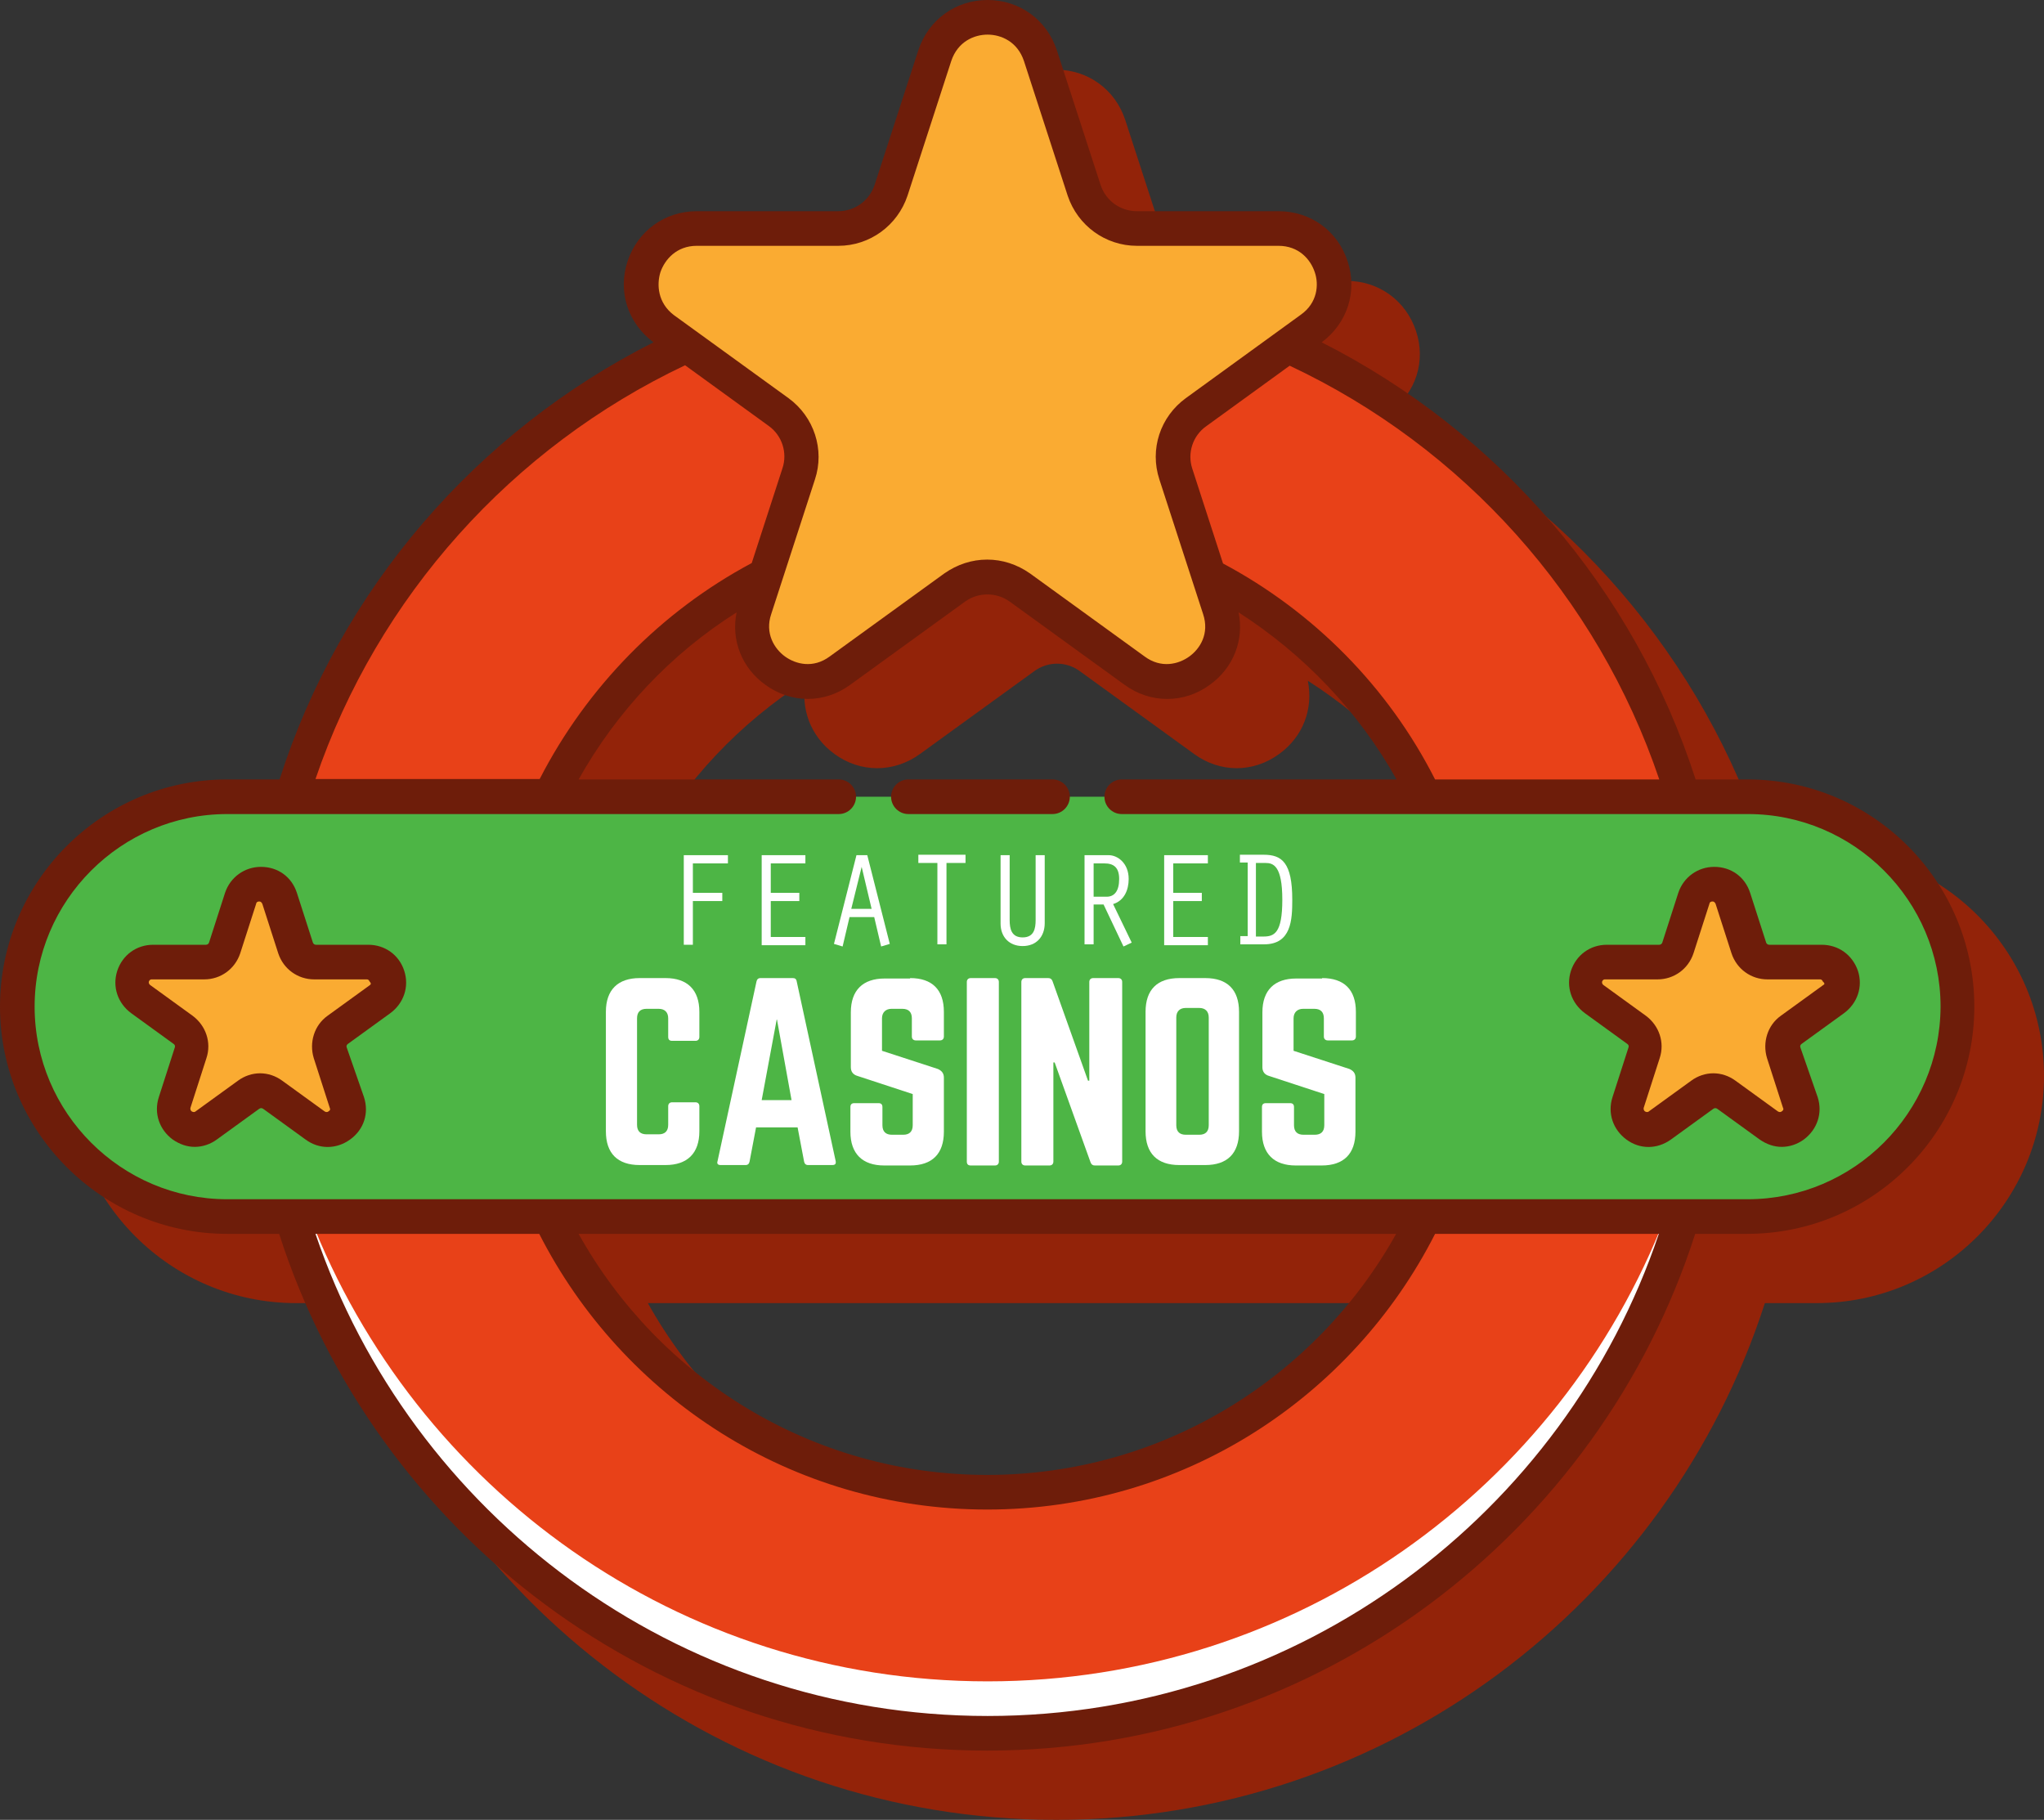 <?xml version="1.0" encoding="utf-8"?>
<!-- Generator: Adobe Illustrator 23.0.0, SVG Export Plug-In . SVG Version: 6.00 Build 0)  -->
<svg version="1.1" id="Layer_1" xmlns="http://www.w3.org/2000/svg" xmlns:xlink="http://www.w3.org/1999/xlink" x="0px" y="0px"
	 viewBox="0 0 472.3 420.5" style="enable-background:new 0 0 472.3 420.5;" xml:space="preserve">
<rect x="0" y="0" width="472.3" height="420.5" fill="#333333" stroke="none"/>
<style type="text/css">
	.st0{fill:#932309;}
	.st1{fill:#E84118;}
	.st2{fill:#FFFFFF;}
	.st3{fill:#4DB545;}
	.st4{fill:#FAAB32;}
	.st5{fill:#6E1D0A;}
	.st6{enable-background:new    ;}
</style>
<g>
	<g>
		<path class="st0" d="M419.8,196.1h-12c-14.2-44.1-45.7-80.4-86.5-101c5.9-4.4,8.2-11.7,5.9-18.6c-2.3-7-8.6-11.6-16-11.6h-32.7
			c-3.8,0-7.2-2.4-8.4-6.1L260,27.7c-2.3-7-8.6-11.6-16-11.6l0,0c-7.4,0-13.7,4.6-16,11.6l-10.1,31.1c-1.2,3.6-4.5,6.1-8.4,6.1H177
			c-7.4,0-13.7,4.6-16,11.6s0.1,14.3,5.9,18.6c-40.8,20.6-72.3,56.9-86.5,101h-12c-29,0-52.5,23.6-52.5,52.5
			c0,29,23.6,52.5,52.5,52.5h12c22.2,69.2,87.2,119.4,163.7,119.4s141.4-50.2,163.7-119.4h12c29,0,52.5-23.6,52.5-52.5
			C472.3,219.6,448.8,196.1,419.8,196.1L419.8,196.1z M186.2,157.3c-1.3,6.4,1.1,12.9,6.6,16.9c3,2.2,6.4,3.3,9.9,3.3
			c3.4,0,6.9-1.1,9.9-3.3l26.5-19.2c3.1-2.2,7.2-2.2,10.3,0l26.5,19.2c6,4.4,13.7,4.4,19.7,0c5.5-4,7.9-10.4,6.6-16.9
			c15.2,9.7,27.8,23,36.6,38.8H149.6C158.4,180.3,171,167,186.2,157.3z M338.7,301.1c-18.5,33.2-53.9,55.7-94.5,55.7
			s-76-22.5-94.5-55.7H338.7z"/>
	</g>
	<g>
		<g>
			<path class="st1" d="M228.2,64.7c-92.7,0-167.9,75.2-167.9,167.9s75.2,167.9,167.9,167.9s167.9-75.2,167.9-167.9
				C396.1,139.9,320.9,64.7,228.2,64.7L228.2,64.7z M228.2,344.8c-62,0-112.2-50.2-112.2-112.2s50.2-112.2,112.2-112.2
				s112.2,50.2,112.2,112.2S290.1,344.8,228.2,344.8L228.2,344.8z"/>
		</g>
		<path class="st2" d="M384.8,281.1c-24.3,62.8-85.2,107.4-156.6,107.4S95.9,343.9,71.6,281.1h-4.2
			c20.8,69.1,84.9,119.4,160.8,119.4s140-50.3,160.8-119.4H384.8L384.8,281.1z"/>
		<path class="st3" d="M403.8,184.1H52.5C25.7,184.1,4,205.8,4,232.6s21.7,48.5,48.5,48.5h351.3c26.8,0,48.5-21.7,48.5-48.5
			S430.6,184.1,403.8,184.1z"/>
		<g>
			<path class="st4" d="M64.7,207.5l3.7,11.5c0.6,1.9,2.4,3.3,4.5,3.3H85c4.6,0,6.5,5.9,2.8,8.6L78,238c-1.7,1.2-2.3,3.3-1.7,5.3
				l3.7,11.5c1.4,4.4-3.6,8-7.3,5.3l-9.8-7.1c-1.7-1.2-3.9-1.2-5.6,0l-9.8,7.1c-3.7,2.7-8.7-0.9-7.3-5.3l3.7-11.5
				c0.6-1.9-0.1-4.1-1.7-5.3l-9.8-7.1c-3.7-2.7-1.8-8.6,2.8-8.6h12.1c2,0,3.9-1.3,4.5-3.3l3.7-11.5
				C57.2,203.2,63.3,203.2,64.7,207.5L64.7,207.5z"/>
			<path class="st4" d="M400.6,207.5l3.7,11.5c0.6,1.9,2.4,3.3,4.5,3.3h12.1c4.6,0,6.5,5.9,2.8,8.6l-9.8,7.1
				c-1.7,1.2-2.3,3.3-1.7,5.3l3.7,11.5c1.4,4.4-3.6,8-7.3,5.3l-9.8-7.1c-1.7-1.2-3.9-1.2-5.6,0l-9.8,7.1c-3.7,2.7-8.7-0.9-7.3-5.3
				l3.7-11.5c0.6-1.9-0.1-4.1-1.7-5.3l-9.8-7.1c-3.7-2.7-1.8-8.6,2.8-8.6h12.1c2,0,3.9-1.3,4.5-3.3l3.7-11.5
				C393,203.2,399.2,203.2,400.6,207.5L400.6,207.5z"/>
			<g>
				<path class="st4" d="M240.3,12.8L250.4,44c1.7,5.3,6.6,8.8,12.2,8.8h32.7c12.4,0,17.5,15.9,7.5,23.1l-26.5,19.2
					c-4.5,3.3-6.4,9-4.6,14.3l10.1,31.1c3.8,11.8-9.7,21.6-19.7,14.3l-26.5-19.2c-4.5-3.3-10.6-3.3-15,0l-26.5,19.2
					c-10,7.3-23.5-2.5-19.7-14.3l10.1-31.1c1.7-5.3-0.2-11-4.6-14.3L153.5,76c-10-7.3-4.9-23.1,7.5-23.1h32.7
					c5.5,0,10.5-3.6,12.2-8.8L216,12.8C219.8,1.1,236.5,1.1,240.3,12.8L240.3,12.8z"/>
				<g>
					<path class="st5" d="M243.2,180.1h-33.3c-2.2,0-4,1.8-4,4s1.8,4,4,4h33.3c2.2,0,4-1.8,4-4C247.2,181.9,245.4,180.1,243.2,180.1
						z"/>
					<path class="st5" d="M403.8,180.1h-12c-14.2-44.1-45.7-80.4-86.4-101c5.9-4.4,8.3-11.7,6-18.7c-2.3-7.1-8.6-11.6-16-11.6h-32.7
						c-3.8,0-7.2-2.4-8.4-6.1l-10.1-31.1c-2.3-7-8.6-11.6-16-11.6l0,0c-7.4,0-13.7,4.6-16,11.6l-10.1,31.1c-1.2,3.6-4.5,6.1-8.4,6.1
						H161c-7.4,0-13.7,4.6-16,11.6s0.1,14.3,6,18.7c-40.8,20.6-72.3,56.9-86.4,101H52.5c-29,0-52.5,23.6-52.5,52.5
						s23.6,52.5,52.5,52.5h12c22.2,69.2,87.2,119.4,163.6,119.4s141.4-50.2,163.6-119.4h12c29,0,52.5-23.6,52.5-52.5
						S432.8,180.1,403.8,180.1z M383.4,180.1h-51.8c-10.8-21.3-28-38.7-49-49.9l-7.1-21.9c-1.2-3.6,0.1-7.6,3.2-9.8l19.3-14
						C338,103.3,369.1,137.8,383.4,180.1L383.4,180.1z M152.6,62.9c1-2.9,3.7-6.1,8.4-6.1h32.7c7.3,0,13.7-4.7,16-11.6l10.1-31.1
						c1.5-4.5,5.3-6.1,8.4-6.1l0,0c3.1,0,6.9,1.6,8.4,6.1l10.1,31.1c2.3,6.9,8.7,11.6,16,11.6h32.7c4.7,0,7.4,3.1,8.4,6.1
						c1,2.9,0.6,7.1-3.2,9.8L274,92c-5.9,4.3-8.4,11.8-6.1,18.8l10.1,31.1c1.5,4.5-0.7,8-3.2,9.8s-6.5,2.8-10.3,0L238,132.5
						c-3-2.1-6.4-3.2-9.9-3.2s-6.9,1.1-9.9,3.2l-26.5,19.2c-3.8,2.8-7.8,1.8-10.3,0s-4.7-5.4-3.2-9.8l10.1-31.1
						c2.3-6.9-0.2-14.5-6.1-18.8l-26.5-19.2C152,70,151.7,65.8,152.6,62.9L152.6,62.9z M158.3,84.4l19.3,14c3.1,2.2,4.4,6.2,3.2,9.8
						l-7.1,21.9c-21,11.2-38.1,28.7-49,49.9H72.9C87.3,137.8,118.4,103.3,158.3,84.4L158.3,84.4z M228.2,396.5
						c-72,0-133.3-46.7-155.3-111.4h51.7c19.2,37.7,58.3,63.7,103.5,63.7s84.3-25.9,103.5-63.7h51.7
						C361.5,349.8,300.2,396.5,228.2,396.5L228.2,396.5z M133.7,285.1h188.9c-18.5,33.2-53.9,55.7-94.5,55.7
						S152.2,318.3,133.7,285.1z M403.8,277.1H52.5C28,277.1,8,257.1,8,232.6s20-44.5,44.5-44.5h141.3c2.2,0,4-1.8,4-4s-1.8-4-4-4
						h-60.1c8.8-15.7,21.3-29,36.5-38.6c-1.3,6.4,1.2,12.8,6.6,16.7c6,4.4,13.7,4.4,19.7,0L223,139c3.1-2.2,7.2-2.2,10.3,0
						l26.5,19.2c3,2.2,6.4,3.3,9.9,3.3s6.9-1.1,9.9-3.3c5.4-3.9,7.9-10.3,6.6-16.7c15.1,9.7,27.7,22.9,36.5,38.6h-63.5
						c-2.2,0-4,1.8-4,4s1.8,4,4,4h144.7c24.5,0,44.5,20,44.5,44.5C448.3,257.1,428.4,277.1,403.8,277.1z"/>
					<path class="st5" d="M85.1,218.3H73c-0.3,0-0.6-0.2-0.7-0.5l-3.7-11.5c-1.2-3.7-4.4-6-8.3-6c-3.8,0-7.1,2.4-8.3,6l-3.7,11.5
						c-0.1,0.3-0.4,0.5-0.7,0.5H35.4c-3.9,0-7.1,2.4-8.3,6c-1.2,3.7,0.1,7.5,3.2,9.8l9.8,7.1c0.3,0.2,0.4,0.5,0.3,0.8l-3.7,11.5
						c-1.2,3.7,0.1,7.5,3.2,9.8c1.6,1.1,3.3,1.7,5.1,1.7s3.6-0.6,5.1-1.7l9.8-7.1c0.3-0.2,0.6-0.2,0.9,0l9.8,7.1
						c3.1,2.3,7.1,2.3,10.3,0s4.4-6.1,3.2-9.8l-4-11.5c-0.1-0.3,0-0.6,0.3-0.8l9.8-7.1c3.1-2.3,4.4-6.1,3.2-9.8
						C92.2,220.6,88.9,218.3,85.1,218.3L85.1,218.3z M85.5,227.6l-9.8,7.1c-3.1,2.2-4.3,6.2-3.2,9.8l3.7,11.5
						c0.1,0.2,0.2,0.5-0.3,0.8c-0.4,0.3-0.7,0.1-0.9,0l-9.8-7.1c-1.5-1.1-3.3-1.7-5.1-1.7s-3.6,0.6-5.1,1.7l-9.8,7.1
						c-0.1,0.1-0.4,0.3-0.9,0c-0.4-0.3-0.3-0.7-0.3-0.8l3.7-11.5c1.2-3.6-0.1-7.5-3.2-9.8l-9.8-7.1c-0.1-0.1-0.4-0.3-0.3-0.8
						c0.2-0.5,0.5-0.5,0.7-0.5h12.1c3.8,0,7.1-2.4,8.3-6l3.7-11.5c0-0.2,0.2-0.5,0.7-0.5s0.6,0.4,0.7,0.5l3.7,11.5
						c1.2,3.6,4.5,6,8.3,6h12.1c0.2,0,0.5,0,0.7,0.5C85.9,227.3,85.6,227.5,85.5,227.6L85.5,227.6z"/>
					<path class="st5" d="M420.9,218.3h-12.1c-0.3,0-0.6-0.2-0.7-0.5l-3.7-11.5c-1.2-3.7-4.4-6-8.3-6c-3.8,0-7.1,2.4-8.3,6
						l-3.7,11.5c-0.1,0.3-0.4,0.5-0.7,0.5h-12.1c-3.9,0-7.1,2.4-8.3,6c-1.2,3.7,0.1,7.5,3.2,9.8l9.8,7.1c0.3,0.2,0.4,0.5,0.3,0.8
						l-3.7,11.5c-1.2,3.7,0.1,7.5,3.2,9.8s7.1,2.3,10.3,0l9.8-7.1c0.3-0.2,0.6-0.2,0.9,0l9.8,7.1c1.6,1.1,3.3,1.7,5.1,1.7
						s3.6-0.6,5.1-1.7c3.1-2.3,4.4-6.1,3.2-9.8l-4-11.5c-0.1-0.3,0-0.6,0.3-0.8l9.8-7.1c3.1-2.3,4.4-6.1,3.2-9.8
						C428,220.6,424.8,218.3,420.9,218.3L420.9,218.3z M421.3,227.6l-9.8,7.1c-3.1,2.2-4.3,6.2-3.2,9.8L412,256
						c0.1,0.1,0.2,0.5-0.3,0.8c-0.4,0.3-0.7,0.1-0.9,0l-9.8-7.1c-1.5-1.1-3.3-1.7-5.1-1.7c-1.8,0-3.6,0.6-5.1,1.7l-9.8,7.1
						c-0.1,0.1-0.4,0.3-0.9,0c-0.4-0.3-0.3-0.7-0.3-0.8l3.7-11.5c1.2-3.6-0.1-7.5-3.2-9.8l-9.8-7.1c-0.1-0.1-0.4-0.3-0.3-0.8
						c0.2-0.5,0.5-0.5,0.7-0.5H383c3.8,0,7.1-2.4,8.3-6l3.7-11.5c0-0.2,0.2-0.5,0.7-0.5s0.6,0.4,0.7,0.5l3.7,11.5
						c1.2,3.6,4.5,6,8.3,6h12.1c0.2,0,0.5,0,0.7,0.5C421.8,227.3,421.5,227.5,421.3,227.6L421.3,227.6z"/>
				</g>
			</g>
		</g>
	</g>
</g>
<g class="st6">
	<path class="st2" d="M158,197.6h10.2v1.9h-8.1v6.8h6.8v1.9h-6.8v10.1H158V197.6z"/>
	<path class="st2" d="M176,197.6h10.1v1.9h-8v6.8h6.6v1.9h-6.6v8.3h8v1.9H176V197.6z"/>
	<path class="st2" d="M196.3,211.9l-1.6,6.8l-2-0.6l5.2-20.5h2.5l5.2,20.5l-2,0.6l-1.6-6.8H196.3z M199.1,200.3L199.1,200.3
		l-2.4,9.7h4.7L199.1,200.3z"/>
	<path class="st2" d="M216.7,199.4h-4.5v-1.9h10.9v1.9h-4.4v18.8h-2.1V199.4z"/>
	<path class="st2" d="M233.3,197.6v15c0,2,0.4,4,3,4s3-2,3-4v-15h2.1v15.7c0,3.2-2,5.3-5.1,5.3c-3.1,0-5.1-2.1-5.1-5.2v-15.8H233.3z
		"/>
	<path class="st2" d="M250.6,197.6h5.6c2,0,4.6,1.8,4.6,5.5c0,2.5-1,5-3.6,5.8l4.3,8.9l-1.9,0.9L255,209h-2.3v9.2h-2.1V197.6z
		 M252.7,207.2h3c1.8,0,2.9-1.3,2.9-4.1c0-2.7-1.3-3.6-3.4-3.6h-2.5V207.2z"/>
	<path class="st2" d="M269,197.6h10.1v1.9h-8v6.8h6.6v1.9h-6.6v8.3h8v1.9H269V197.6z"/>
	<path class="st2" d="M286.5,199.4v-1.9h5.5c4.2,0,6.6,1.8,6.6,10.4c0,4.6-0.2,10.3-6.5,10.3h-5.5v-1.9h1.7v-17H286.5z M290.2,216.4
		h1.7c2.5,0,4.4-0.7,4.4-8.5c0-7.9-2.1-8.5-3.9-8.5h-2.2V216.4z"/>
</g>
<g class="st6">
	<path class="st2" d="M161.6,239.6c0,0.5-0.3,0.9-0.9,0.9h-5.4c-0.6,0-0.9-0.3-0.9-0.9v-4.3c0-1.4-0.8-2.2-2.2-2.2h-2.8
		c-1.5,0-2.2,0.8-2.2,2.2v24.6c0,1.5,0.8,2.2,2.2,2.2h2.8c1.4,0,2.2-0.7,2.2-2.2v-4.3c0-0.5,0.3-0.9,0.9-0.9h5.4
		c0.5,0,0.9,0.3,0.9,0.9v5.8c0,5.1-2.8,7.8-7.8,7.8h-6c-5.1,0-7.8-2.7-7.8-7.8v-27.6c0-5.1,2.8-7.8,7.8-7.8h6c5,0,7.8,2.7,7.8,7.8
		V239.6z"/>
	<path class="st2" d="M186.7,269.2c-0.5,0-0.8-0.3-0.9-0.8l-1.5-7.9h-9.6l-1.5,7.9c-0.1,0.5-0.4,0.8-0.9,0.8h-5.8
		c-0.6,0-0.9-0.3-0.7-0.9l9-41.5c0.1-0.5,0.4-0.8,0.9-0.8h7.5c0.5,0,0.8,0.2,0.9,0.8l9,41.5c0.1,0.6-0.1,0.9-0.8,0.9H186.7z
		 M179.5,235.4l-3.5,18.8h6.9L179.5,235.4z"/>
	<path class="st2" d="M210.3,226c5.1,0,7.8,2.7,7.8,7.8v5.7c0,0.5-0.3,0.9-0.9,0.9h-5.6c-0.5,0-0.9-0.3-0.9-0.9v-4.2
		c0-1.4-0.7-2.2-2.2-2.2H206c-1.3,0-2.2,0.8-2.2,2.2v7.5l12.9,4.2c0.9,0.4,1.4,1,1.4,2v12.5c0,5.1-2.7,7.8-7.8,7.8h-6
		c-5,0-7.8-2.7-7.8-7.8v-5.7c0-0.6,0.3-0.9,0.9-0.9h5.6c0.6,0,0.9,0.3,0.9,0.9v4.2c0,1.5,0.8,2.2,2.2,2.2h2.6c1.4,0,2.2-0.7,2.2-2.2
		v-7.2l-12.8-4.2c-1-0.3-1.5-1-1.5-2v-12.7c0-5.1,2.8-7.8,7.8-7.8H210.3z"/>
	<path class="st2" d="M229.9,226c0.5,0,0.9,0.3,0.9,0.9v41.5c0,0.5-0.3,0.9-0.9,0.9h-5.6c-0.6,0-0.9-0.3-0.9-0.9v-41.5
		c0-0.5,0.3-0.9,0.9-0.9H229.9z"/>
	<path class="st2" d="M258.4,226c0.5,0,0.9,0.3,0.9,0.9v41.5c0,0.5-0.3,0.9-0.9,0.9H253c-0.5,0-0.8-0.2-1-0.7l-8.3-23.1h-0.3v22.9
		c0,0.5-0.3,0.9-0.9,0.9h-5.6c-0.5,0-0.9-0.3-0.9-0.9v-41.5c0-0.5,0.3-0.9,0.9-0.9h5.3c0.5,0,0.8,0.2,1,0.7l8.2,23h0.3v-22.8
		c0-0.5,0.3-0.9,0.9-0.9H258.4z"/>
	<path class="st2" d="M264.7,233.8c0-5.1,2.7-7.8,7.8-7.8h6c5.1,0,7.8,2.7,7.8,7.8v27.6c0,5.1-2.7,7.8-7.8,7.8h-6
		c-5.1,0-7.8-2.7-7.8-7.8V233.8z M277.1,262.2c1.4,0,2.2-0.7,2.2-2.2v-24.9c0-1.4-0.8-2.2-2.2-2.2H274c-1.4,0-2.2,0.8-2.2,2.2v24.9
		c0,1.5,0.8,2.2,2.2,2.2H277.1z"/>
	<path class="st2" d="M305.5,226c5.1,0,7.8,2.7,7.8,7.8v5.7c0,0.5-0.3,0.9-0.9,0.9h-5.6c-0.5,0-0.9-0.3-0.9-0.9v-4.2
		c0-1.4-0.7-2.2-2.2-2.2h-2.6c-1.3,0-2.2,0.8-2.2,2.2v7.5l12.9,4.2c0.9,0.4,1.4,1,1.4,2v12.5c0,5.1-2.7,7.8-7.8,7.8h-6
		c-5,0-7.8-2.7-7.8-7.8v-5.7c0-0.6,0.3-0.9,0.9-0.9h5.6c0.6,0,0.9,0.3,0.9,0.9v4.2c0,1.5,0.8,2.2,2.2,2.2h2.6c1.4,0,2.2-0.7,2.2-2.2
		v-7.2l-12.8-4.2c-1-0.3-1.5-1-1.5-2v-12.7c0-5.1,2.8-7.8,7.8-7.8H305.5z"/>
</g>
</svg>

